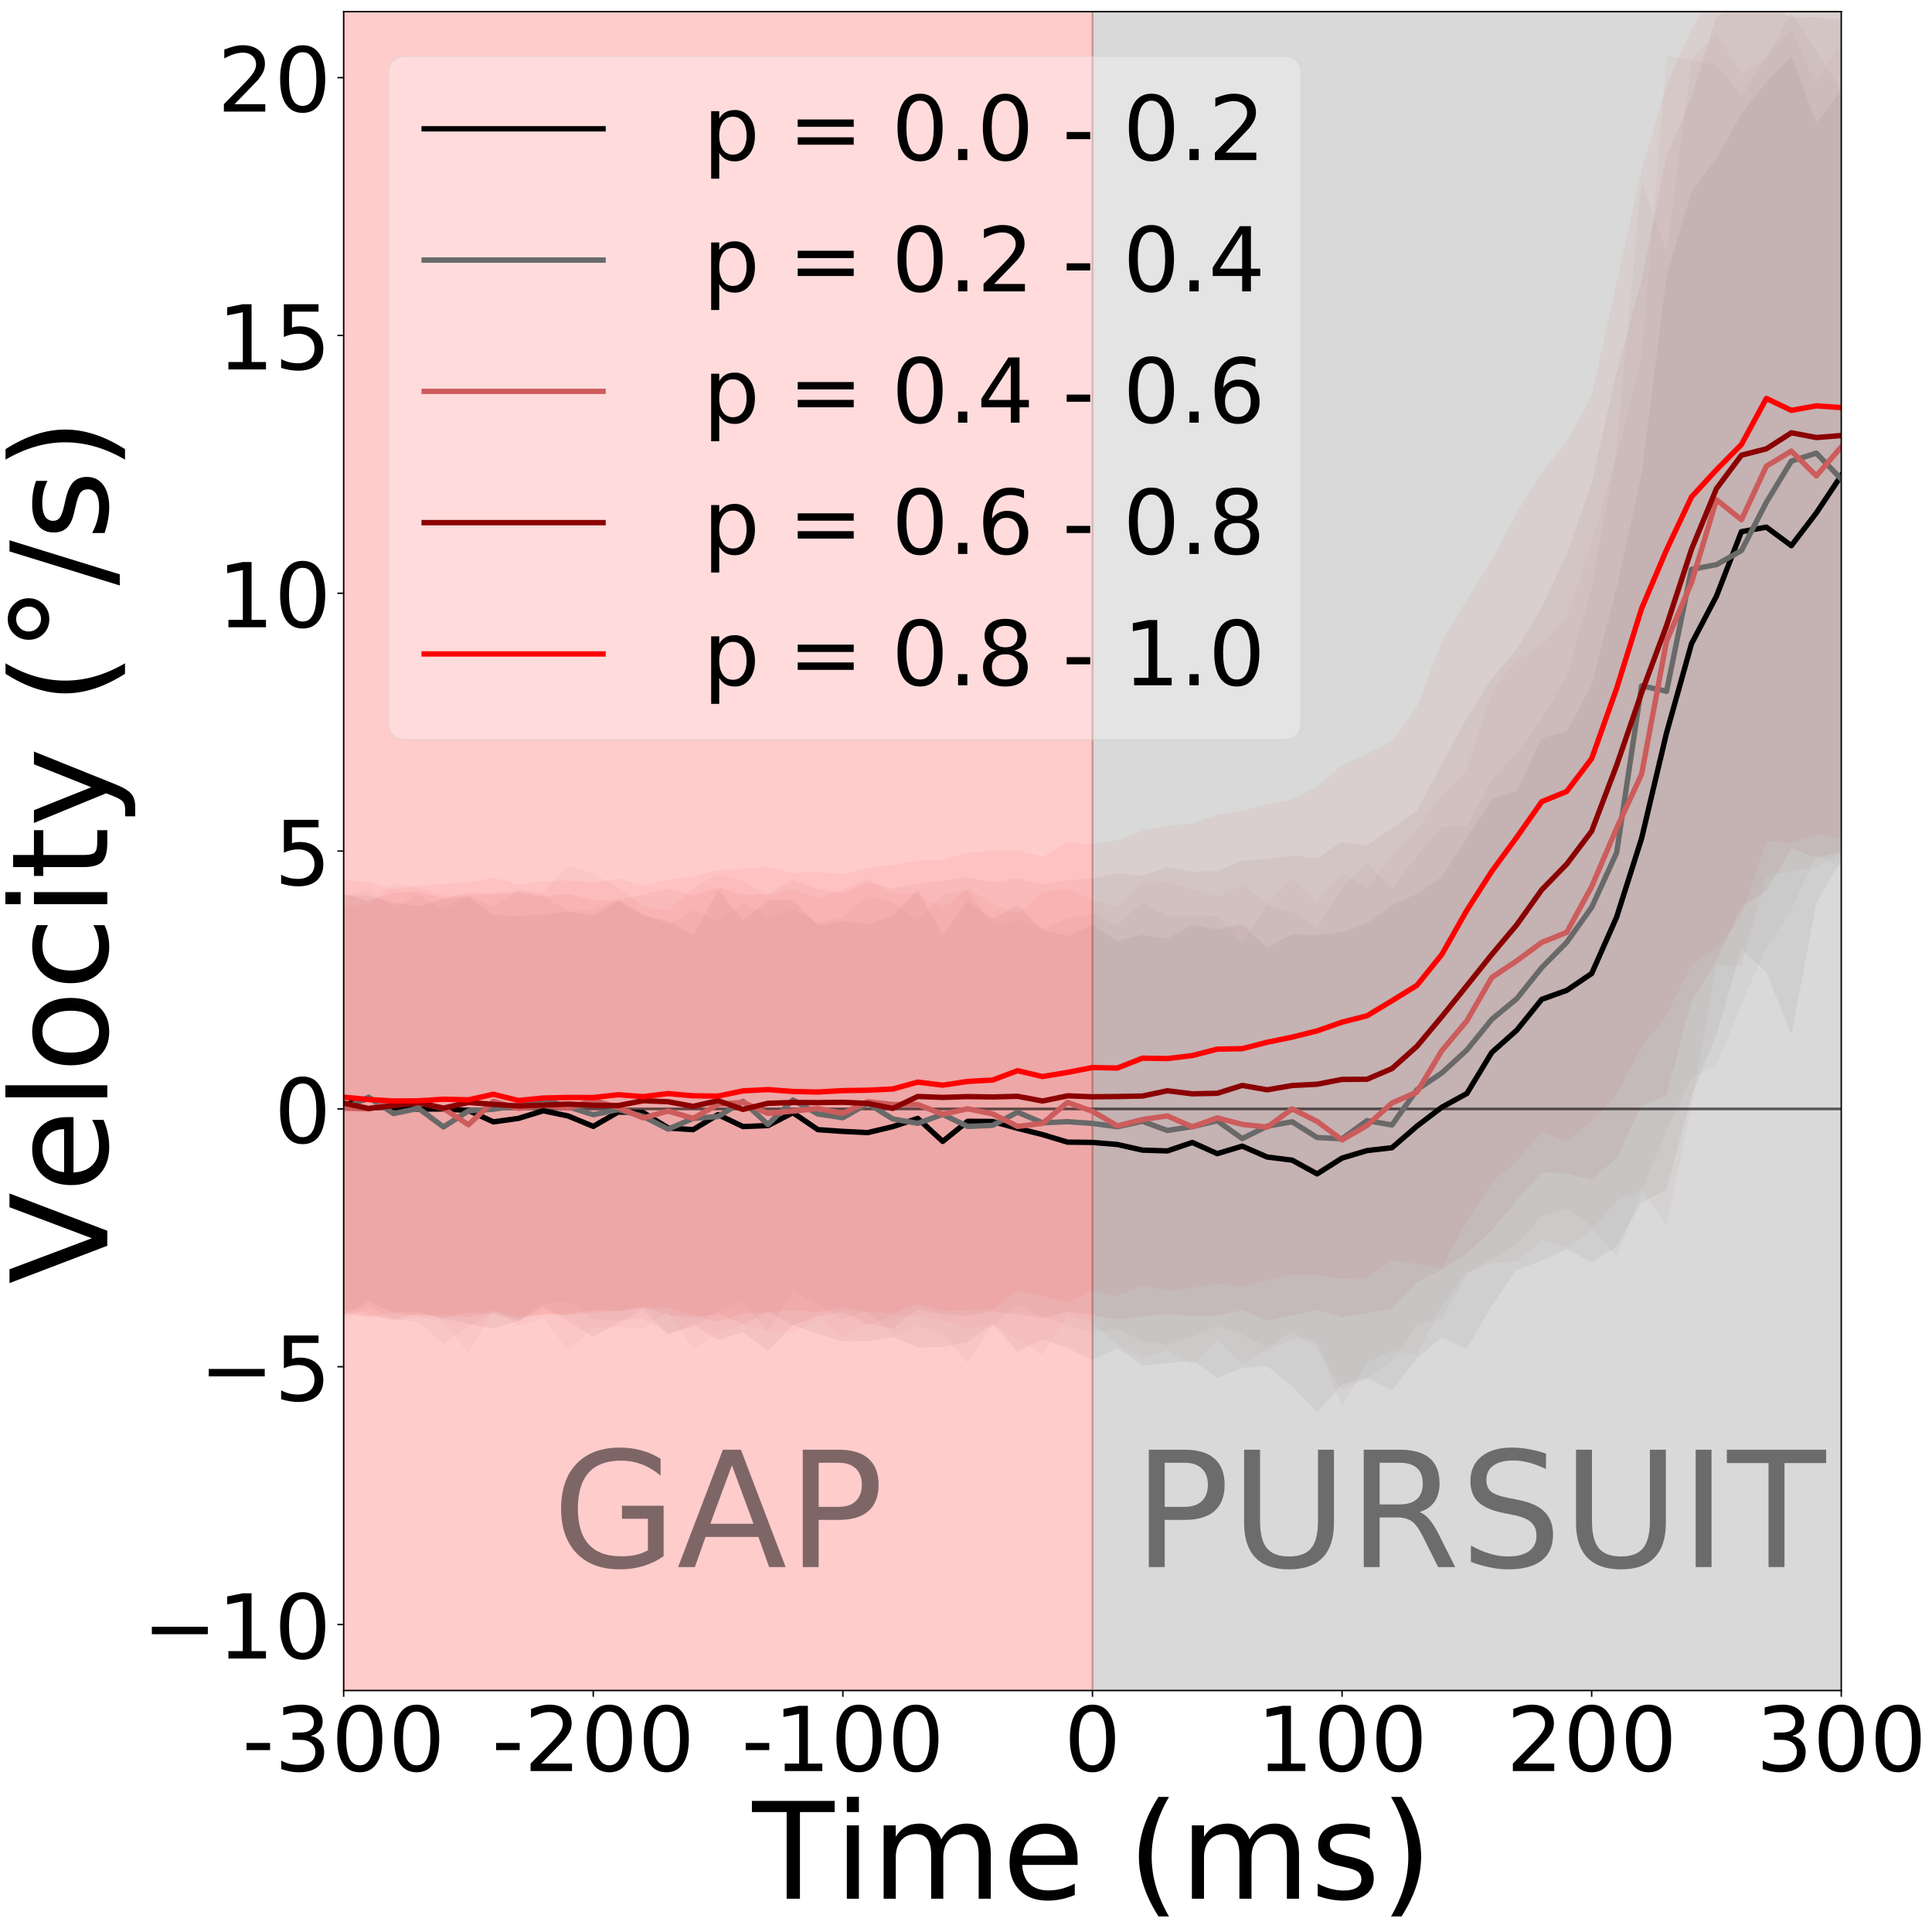 <?xml version="1.0" encoding="utf-8" standalone="no"?>
<!DOCTYPE svg PUBLIC "-//W3C//DTD SVG 1.1//EN"
  "http://www.w3.org/Graphics/SVG/1.1/DTD/svg11.dtd">
<!-- Created with matplotlib (https://matplotlib.org/) -->
<svg height="1080pt" version="1.1" viewBox="0 0 1080 1080" width="1080pt" xmlns="http://www.w3.org/2000/svg" xmlns:xlink="http://www.w3.org/1999/xlink">
 <defs>
  <style type="text/css">
*{stroke-linecap:butt;stroke-linejoin:round;}
  </style>
 </defs>
 <g id="figure_1">
  <g id="patch_1">
   <path d="M 0 1080 
L 1080 1080 
L 1080 0 
L 0 0 
z
" style="fill:#ffffff;"/>
  </g>
  <g id="axes_1">
   <g id="patch_2">
    <path d="M 192.11 945.023 
L 1029.281 945.023 
L 1029.281 6.5 
L 192.11 6.5 
z
" style="fill:#ffffff;"/>
   </g>
   <g id="PolyCollection_1">
    <path clip-path="url(#peeb49f7f04)" d="M 192.11 735.017 
L 192.11 500.347 
L 206.062 500.725 
L 220.015 504.641 
L 233.968 506.622 
L 247.921 502.598 
L 261.874 501.547 
L 275.827 511.54 
L 289.78 511.928 
L 303.732 511.408 
L 317.685 509.355 
L 331.638 512.2 
L 345.591 503.604 
L 359.544 511.909 
L 373.497 514.894 
L 387.45 522.865 
L 401.402 497.138 
L 415.355 514.773 
L 429.308 503.316 
L 443.261 503.308 
L 457.214 517.371 
L 471.167 514.977 
L 485.12 516.479 
L 499.072 512.09 
L 513.025 497.233 
L 526.978 523.052 
L 540.931 503.583 
L 554.884 513.649 
L 568.837 505.863 
L 582.79 519.879 
L 596.742 523.299 
L 610.695 516.972 
L 624.648 526.05 
L 638.601 522.52 
L 652.554 524.676 
L 666.507 516.789 
L 680.46 519.748 
L 694.412 516.651 
L 708.365 529.897 
L 722.318 522.199 
L 736.271 522.881 
L 750.224 521.055 
L 764.177 516.287 
L 778.13 505.709 
L 792.082 499.686 
L 806.035 490.108 
L 819.988 468.612 
L 833.941 446.765 
L 847.894 441.953 
L 861.847 412.587 
L 875.8 409.063 
L 889.752 382.763 
L 903.705 328.708 
L 917.658 265.233 
L 931.611 154.393 
L 945.564 107.082 
L 959.517 88.405 
L 973.47 63.817 
L 987.422 46.004 
L 1001.375 31.632 
L 1015.328 68.626 
L 1029.281 50.966 
L 1029.281 480.628 
L 1029.281 480.628 
L 1015.328 504.886 
L 1001.375 578.428 
L 987.422 543.364 
L 973.47 530.587 
L 959.517 578.081 
L 945.564 612.633 
L 931.611 665.022 
L 917.658 672.116 
L 903.705 696.647 
L 889.752 705.62 
L 875.8 698.196 
L 861.847 704.697 
L 847.894 709.821 
L 833.941 729.783 
L 819.988 753.926 
L 806.035 747.726 
L 792.082 759.343 
L 778.13 777.454 
L 764.177 770.1 
L 750.224 773.688 
L 736.271 789.535 
L 722.318 774.877 
L 708.365 763.677 
L 694.412 764.752 
L 680.46 770.036 
L 666.507 760.499 
L 652.554 762.072 
L 638.601 763.325 
L 624.648 753.503 
L 610.695 760.266 
L 596.742 753.616 
L 582.79 748.615 
L 568.837 755.625 
L 554.884 740.194 
L 540.931 750.064 
L 526.978 753.05 
L 513.025 753.148 
L 499.072 747.527 
L 485.12 749.763 
L 471.167 749.936 
L 457.214 745.597 
L 443.261 740.708 
L 429.308 755.089 
L 415.355 744.755 
L 401.402 749.047 
L 387.45 740.117 
L 373.497 746.241 
L 359.544 731.935 
L 345.591 739.628 
L 331.638 747.105 
L 317.685 738.375 
L 303.732 730.455 
L 289.78 738.472 
L 275.827 742.743 
L 261.874 739.929 
L 247.921 737.224 
L 233.968 733.384 
L 220.015 733.647 
L 206.062 727.458 
L 192.11 735.017 
z
" style="fill-opacity:0.05;"/>
   </g>
   <g id="PolyCollection_2">
    <path clip-path="url(#peeb49f7f04)" d="M 192.11 737.531 
L 192.11 501.701 
L 206.062 496.778 
L 220.015 507.22 
L 233.968 500.242 
L 247.921 508.323 
L 261.874 500.787 
L 275.827 506.703 
L 289.78 497.024 
L 303.732 500.652 
L 317.685 509.682 
L 331.638 508.884 
L 345.591 502.355 
L 359.544 510.873 
L 373.497 517.088 
L 387.45 508.624 
L 401.402 515.242 
L 415.355 504.132 
L 429.308 512.566 
L 443.261 508.094 
L 457.214 515.718 
L 471.167 512.483 
L 485.12 500.886 
L 499.072 504.238 
L 513.025 514.665 
L 526.978 500.061 
L 540.931 497.504 
L 554.884 517.337 
L 568.837 514.185 
L 582.79 519.153 
L 596.742 513.16 
L 610.695 510.919 
L 624.648 517.026 
L 638.601 504.257 
L 652.554 512.15 
L 666.507 512.601 
L 680.46 511.862 
L 694.412 527.179 
L 708.365 505.975 
L 722.318 509.971 
L 736.271 518.58 
L 750.224 496.248 
L 764.177 482.156 
L 778.13 497.171 
L 792.082 478.172 
L 806.035 462.183 
L 819.988 461.786 
L 833.941 435.954 
L 847.894 420.862 
L 861.847 401.815 
L 875.8 378.059 
L 889.752 328.991 
L 903.705 250.753 
L 917.658 100.884 
L 931.611 141.249 
L 945.564 33.959 
L 959.517 36.159 
L 973.47 53.698 
L 987.422 32.342 
L 1001.375 7.315 
L 1015.328 28.836 
L 1029.281 50.349 
L 1029.281 485.248 
L 1029.281 485.248 
L 1015.328 477.762 
L 1001.375 508.255 
L 987.422 529.177 
L 973.47 561.824 
L 959.517 595.102 
L 945.564 602.589 
L 931.611 631.606 
L 917.658 665.876 
L 903.705 702.654 
L 889.752 685.394 
L 875.8 675.47 
L 861.847 679.918 
L 847.894 695.664 
L 833.941 703.631 
L 819.988 712.104 
L 806.035 737.309 
L 792.082 740.131 
L 778.13 760.552 
L 764.177 770.721 
L 750.224 776.909 
L 736.271 753.168 
L 722.318 744.178 
L 708.365 753.16 
L 694.412 745.785 
L 680.46 741.198 
L 666.507 746.998 
L 652.554 751.74 
L 638.601 749.35 
L 624.648 742.68 
L 610.695 745.065 
L 596.742 740.888 
L 582.79 736.168 
L 568.837 729.234 
L 554.884 740.836 
L 540.931 761.835 
L 526.978 745.827 
L 513.025 741.266 
L 499.072 746.735 
L 485.12 732.745 
L 471.167 737.144 
L 457.214 729.725 
L 443.261 721.705 
L 429.308 744.628 
L 415.355 727.164 
L 401.402 733.047 
L 387.45 741.775 
L 373.497 745.333 
L 359.544 737.228 
L 345.591 738.157 
L 331.638 737.396 
L 317.685 727.752 
L 303.732 728.594 
L 289.78 738.807 
L 275.827 733.442 
L 261.874 741.146 
L 247.921 751.625 
L 233.968 738.876 
L 220.015 737.761 
L 206.062 729.968 
L 192.11 737.531 
z
" style="fill:#696969;fill-opacity:0.05;"/>
   </g>
   <g id="PolyCollection_3">
    <path clip-path="url(#peeb49f7f04)" d="M 192.11 731.673 
L 192.11 507.273 
L 206.062 505.584 
L 220.015 493.836 
L 233.968 496.134 
L 247.921 500.447 
L 261.874 500.715 
L 275.827 498.964 
L 289.78 498.226 
L 303.732 498.801 
L 317.685 483.84 
L 331.638 488.168 
L 345.591 496.396 
L 359.544 506.666 
L 373.497 509.022 
L 387.45 496.125 
L 401.402 489.41 
L 415.355 492.105 
L 429.308 500.571 
L 443.261 497.118 
L 457.214 502.127 
L 471.167 497.187 
L 485.12 490.842 
L 499.072 499.737 
L 513.025 499.33 
L 526.978 507.965 
L 540.931 496.453 
L 554.884 505.187 
L 568.837 510.687 
L 582.79 498.576 
L 596.742 496.932 
L 610.695 503.046 
L 624.648 507.418 
L 638.601 492.257 
L 652.554 492.779 
L 666.507 497.003 
L 680.46 501.127 
L 694.412 494.558 
L 708.365 505.362 
L 722.318 491.214 
L 736.271 504.47 
L 750.224 487.824 
L 764.177 497.007 
L 778.13 477.946 
L 792.082 463.663 
L 806.035 444.309 
L 819.988 430.07 
L 833.941 386.669 
L 847.894 368.89 
L 861.847 360.22 
L 875.8 345.461 
L 889.752 303.523 
L 903.705 255.151 
L 917.658 200.13 
L 931.611 31.344 
L 945.564 33.132 
L 959.517 19.157 
L 973.47 41.041 
L 987.422 31.61 
L 1001.375 17.32 
L 1015.328 47.265 
L 1029.281 22.895 
L 1029.281 476.72 
L 1029.281 476.72 
L 1015.328 484.735 
L 1001.375 486.991 
L 987.422 489.583 
L 973.47 540.018 
L 959.517 539.568 
L 945.564 618.238 
L 931.611 685.548 
L 917.658 665.502 
L 903.705 670.818 
L 889.752 687.716 
L 875.8 696.875 
L 861.847 693.423 
L 847.894 705.274 
L 833.941 706.16 
L 819.988 711.211 
L 806.035 730.171 
L 792.082 757.337 
L 778.13 755.208 
L 764.177 761.264 
L 750.224 786.592 
L 736.271 749.26 
L 722.318 748.543 
L 708.365 754.793 
L 694.412 762.513 
L 680.46 748.692 
L 666.507 762.802 
L 652.554 754.826 
L 638.601 759.418 
L 624.648 751.335 
L 610.695 739.412 
L 596.742 735.552 
L 582.79 757.356 
L 568.837 748.663 
L 554.884 740.164 
L 540.931 743.18 
L 526.978 737.773 
L 513.025 735.528 
L 499.072 735.164 
L 485.12 740.84 
L 471.167 747.525 
L 457.214 737.178 
L 443.261 745.092 
L 429.308 744.269 
L 415.355 740.248 
L 401.402 745.155 
L 387.45 754.24 
L 373.497 733.153 
L 359.544 743.205 
L 345.591 741.675 
L 331.638 742.068 
L 317.685 755.156 
L 303.732 736.97 
L 289.78 741.041 
L 275.827 732.373 
L 261.874 756.776 
L 247.921 738.847 
L 233.968 736.344 
L 220.015 738.594 
L 206.062 734.079 
L 192.11 731.673 
z
" style="fill:#cd5c5c;fill-opacity:0.05;"/>
   </g>
   <g id="PolyCollection_4">
    <path clip-path="url(#peeb49f7f04)" d="M 192.11 733.557 
L 192.11 499.706 
L 206.062 503.599 
L 220.015 498.823 
L 233.968 498.5 
L 247.921 502.269 
L 261.874 498.813 
L 275.827 499.923 
L 289.78 499.061 
L 303.732 501.404 
L 317.685 499.501 
L 331.638 503.408 
L 345.591 503.116 
L 359.544 500.096 
L 373.497 496.68 
L 387.45 500.648 
L 401.402 496.068 
L 415.355 500.168 
L 429.308 500.138 
L 443.261 491.737 
L 457.214 497.033 
L 471.167 499.138 
L 485.12 493.39 
L 499.072 496.598 
L 513.025 494.075 
L 526.978 492.244 
L 540.931 490.333 
L 554.884 493.273 
L 568.837 491.023 
L 582.79 494.243 
L 596.742 491.979 
L 610.695 490.939 
L 624.648 488.165 
L 638.601 489.483 
L 652.554 484.856 
L 666.507 487.282 
L 680.46 486.857 
L 694.412 481.111 
L 708.365 480.177 
L 722.318 478.252 
L 736.271 479.806 
L 750.224 470.328 
L 764.177 472.583 
L 778.13 462.999 
L 792.082 452.976 
L 806.035 426.781 
L 819.988 401.323 
L 833.941 379.219 
L 847.894 362.794 
L 861.847 339.327 
L 875.8 310 
L 889.752 269.731 
L 903.705 208.036 
L 917.658 156.593 
L 931.611 87.138 
L 945.564 54.583 
L 959.517 9.102 
L 973.47 1.928 
L 987.422 3.716 
L 1001.375 9.739 
L 1015.328 9.575 
L 1029.281 11.011 
L 1029.281 475.928 
L 1029.281 475.928 
L 1015.328 479.593 
L 1001.375 474.141 
L 987.422 498.061 
L 973.47 507.001 
L 959.517 537.201 
L 945.564 559.565 
L 931.611 612.298 
L 917.658 617.933 
L 903.705 647.618 
L 889.752 659.474 
L 875.8 656.129 
L 861.847 655.465 
L 847.894 671.102 
L 833.941 687.858 
L 819.988 700.663 
L 806.035 709.701 
L 792.082 716.812 
L 778.13 731.656 
L 764.177 734.043 
L 750.224 736.458 
L 736.271 732.376 
L 722.318 735.363 
L 708.365 738.257 
L 694.412 732.419 
L 680.46 735.444 
L 666.507 735.619 
L 652.554 734.644 
L 638.601 735.888 
L 624.648 737.742 
L 610.695 735.285 
L 596.742 733.181 
L 582.79 736.697 
L 568.837 734.666 
L 554.884 733.146 
L 540.931 735.673 
L 526.978 734.662 
L 513.025 731.782 
L 499.072 742.626 
L 485.12 740.247 
L 471.167 733.235 
L 457.214 735.711 
L 443.261 740.851 
L 429.308 733.377 
L 415.355 740.172 
L 401.402 734.501 
L 387.45 736.293 
L 373.497 735.067 
L 359.544 730.517 
L 345.591 732.916 
L 331.638 732.332 
L 317.685 734.86 
L 303.732 734.099 
L 289.78 737.439 
L 275.827 734.798 
L 261.874 733.693 
L 247.921 736.611 
L 233.968 734.375 
L 220.015 737.273 
L 206.062 735.707 
L 192.11 733.557 
z
" style="fill:#8b0000;fill-opacity:0.05;"/>
   </g>
   <g id="PolyCollection_5">
    <path clip-path="url(#peeb49f7f04)" d="M 192.11 734.638 
L 192.11 491.988 
L 206.062 493.032 
L 220.015 497.087 
L 233.968 495.026 
L 247.921 494.001 
L 261.874 493.196 
L 275.827 490.609 
L 289.78 494.177 
L 303.732 492.532 
L 317.685 492.143 
L 331.638 493.466 
L 345.591 491.187 
L 359.544 494.91 
L 373.497 491.716 
L 387.45 489.983 
L 401.402 486.165 
L 415.355 485.626 
L 429.308 484.505 
L 443.261 487.948 
L 457.214 487.303 
L 471.167 488.702 
L 485.12 485.199 
L 499.072 483.353 
L 513.025 480.916 
L 526.978 480.525 
L 540.931 476.536 
L 554.884 475.546 
L 568.837 475.26 
L 582.79 478.973 
L 596.742 470.664 
L 610.695 471.868 
L 624.648 469.719 
L 638.601 464.315 
L 652.554 461.782 
L 666.507 460.184 
L 680.46 455.506 
L 694.412 453.062 
L 708.365 449.633 
L 722.318 446.963 
L 736.271 439.709 
L 750.224 427.777 
L 764.177 421.333 
L 778.13 414.25 
L 792.082 395.142 
L 806.035 358.348 
L 819.988 335.191 
L 833.941 313.054 
L 847.894 286.818 
L 861.847 263.742 
L 875.8 246.895 
L 889.752 221.174 
L 903.705 157.748 
L 917.658 94.89 
L 931.611 47.505 
L 945.564 16.185 
L 959.517 -5.444 
L 973.47 -14.862 
L 987.422 -24.688 
L 1001.375 -12.524 
L 1015.328 -12.42 
L 1029.281 -13.392 
L 1029.281 469.091 
L 1029.281 469.091 
L 1015.328 466.137 
L 1001.375 471.308 
L 987.422 470.15 
L 973.47 511.832 
L 959.517 530.671 
L 945.564 539.396 
L 931.611 567.231 
L 917.658 585.476 
L 903.705 611.943 
L 889.752 626.925 
L 875.8 637.953 
L 861.847 632.543 
L 847.894 649.188 
L 833.941 661.002 
L 819.988 682.508 
L 806.035 708.604 
L 792.082 706.477 
L 778.13 704.591 
L 764.177 714.339 
L 750.224 715.001 
L 736.271 712.845 
L 722.318 712.545 
L 708.365 715.614 
L 694.412 719.359 
L 680.46 717.42 
L 666.507 719.941 
L 652.554 721.72 
L 638.601 718.731 
L 624.648 724.363 
L 610.695 721.679 
L 596.742 728.27 
L 582.79 724.627 
L 568.837 721.781 
L 554.884 731.95 
L 540.931 732.521 
L 526.978 732.726 
L 513.025 728.885 
L 499.072 734.153 
L 485.12 733.671 
L 471.167 730.634 
L 457.214 733.588 
L 443.261 732.339 
L 429.308 733.671 
L 415.355 733.992 
L 401.402 739.248 
L 387.45 735.158 
L 373.497 730.934 
L 359.544 731.124 
L 345.591 732.735 
L 331.638 733.58 
L 317.685 734.853 
L 303.732 735.063 
L 289.78 736.182 
L 275.827 732.783 
L 261.874 736.405 
L 247.921 734.934 
L 233.968 735.683 
L 220.015 733.825 
L 206.062 736.221 
L 192.11 734.638 
z
" style="fill:#ff0000;fill-opacity:0.05;"/>
   </g>
   <g id="patch_3">
    <path clip-path="url(#peeb49f7f04)" d="M 192.11 945.023 
L 192.11 6.5 
L 610.695 6.5 
L 610.695 945.023 
z
" style="fill:#ff0000;opacity:0.2;stroke:#ff0000;stroke-linejoin:miter;"/>
   </g>
   <g id="patch_4">
    <path clip-path="url(#peeb49f7f04)" d="M 610.695 945.023 
L 610.695 6.5 
L 1043.234 6.5 
L 1043.234 945.023 
z
" style="opacity:0.15;stroke:#000000;stroke-linejoin:miter;"/>
   </g>
   <g id="matplotlib.axis_1">
    <g id="xtick_1">
     <g id="line2d_1">
      <defs>
       <path d="M 0 0 
L 0 3.5 
" id="m39b381ae18" style="stroke:#000000;stroke-width:0.8;"/>
      </defs>
      <g>
       <use style="stroke:#000000;stroke-width:0.8;" x="192.11" xlink:href="#m39b381ae18" y="945.023"/>
      </g>
     </g>
     <g id="text_1">
      <!-- -300 -->
      <defs>
       <path d="M 4.891 31.391 
L 31.203 31.391 
L 31.203 23.391 
L 4.891 23.391 
z
" id="DejaVuSans-45"/>
       <path d="M 40.578 39.312 
Q 47.656 37.797 51.625 33 
Q 55.609 28.219 55.609 21.188 
Q 55.609 10.406 48.188 4.484 
Q 40.766 -1.422 27.094 -1.422 
Q 22.516 -1.422 17.656 -0.516 
Q 12.797 0.391 7.625 2.203 
L 7.625 11.719 
Q 11.719 9.328 16.594 8.109 
Q 21.484 6.891 26.812 6.891 
Q 36.078 6.891 40.938 10.547 
Q 45.797 14.203 45.797 21.188 
Q 45.797 27.641 41.281 31.266 
Q 36.766 34.906 28.719 34.906 
L 20.219 34.906 
L 20.219 43.016 
L 29.109 43.016 
Q 36.375 43.016 40.234 45.922 
Q 44.094 48.828 44.094 54.297 
Q 44.094 59.906 40.109 62.906 
Q 36.141 65.922 28.719 65.922 
Q 24.656 65.922 20.016 65.031 
Q 15.375 64.156 9.812 62.312 
L 9.812 71.094 
Q 15.438 72.656 20.344 73.438 
Q 25.25 74.219 29.594 74.219 
Q 40.828 74.219 47.359 69.109 
Q 53.906 64.016 53.906 55.328 
Q 53.906 49.266 50.438 45.094 
Q 46.969 40.922 40.578 39.312 
z
" id="DejaVuSans-51"/>
       <path d="M 31.781 66.406 
Q 24.172 66.406 20.328 58.906 
Q 16.5 51.422 16.5 36.375 
Q 16.5 21.391 20.328 13.891 
Q 24.172 6.391 31.781 6.391 
Q 39.453 6.391 43.281 13.891 
Q 47.125 21.391 47.125 36.375 
Q 47.125 51.422 43.281 58.906 
Q 39.453 66.406 31.781 66.406 
z
M 31.781 74.219 
Q 44.047 74.219 50.516 64.516 
Q 56.984 54.828 56.984 36.375 
Q 56.984 17.969 50.516 8.266 
Q 44.047 -1.422 31.781 -1.422 
Q 19.531 -1.422 13.062 8.266 
Q 6.594 17.969 6.594 36.375 
Q 6.594 54.828 13.062 64.516 
Q 19.531 74.219 31.781 74.219 
z
" id="DejaVuSans-48"/>
      </defs>
      <g transform="translate(135.371 990.015)scale(0.5 -0.5)">
       <use xlink:href="#DejaVuSans-45"/>
       <use x="36.084" xlink:href="#DejaVuSans-51"/>
       <use x="99.707" xlink:href="#DejaVuSans-48"/>
       <use x="163.33" xlink:href="#DejaVuSans-48"/>
      </g>
     </g>
    </g>
    <g id="xtick_2">
     <g id="line2d_2">
      <g>
       <use style="stroke:#000000;stroke-width:0.8;" x="331.638" xlink:href="#m39b381ae18" y="945.023"/>
      </g>
     </g>
     <g id="text_2">
      <!-- -200 -->
      <defs>
       <path d="M 19.188 8.297 
L 53.609 8.297 
L 53.609 0 
L 7.328 0 
L 7.328 8.297 
Q 12.938 14.109 22.625 23.891 
Q 32.328 33.688 34.812 36.531 
Q 39.547 41.844 41.422 45.531 
Q 43.312 49.219 43.312 52.781 
Q 43.312 58.594 39.234 62.25 
Q 35.156 65.922 28.609 65.922 
Q 23.969 65.922 18.812 64.312 
Q 13.672 62.703 7.812 59.422 
L 7.812 69.391 
Q 13.766 71.781 18.938 73 
Q 24.125 74.219 28.422 74.219 
Q 39.75 74.219 46.484 68.547 
Q 53.219 62.891 53.219 53.422 
Q 53.219 48.922 51.531 44.891 
Q 49.859 40.875 45.406 35.406 
Q 44.188 33.984 37.641 27.219 
Q 31.109 20.453 19.188 8.297 
z
" id="DejaVuSans-50"/>
      </defs>
      <g transform="translate(274.9 990.015)scale(0.5 -0.5)">
       <use xlink:href="#DejaVuSans-45"/>
       <use x="36.084" xlink:href="#DejaVuSans-50"/>
       <use x="99.707" xlink:href="#DejaVuSans-48"/>
       <use x="163.33" xlink:href="#DejaVuSans-48"/>
      </g>
     </g>
    </g>
    <g id="xtick_3">
     <g id="line2d_3">
      <g>
       <use style="stroke:#000000;stroke-width:0.8;" x="471.167" xlink:href="#m39b381ae18" y="945.023"/>
      </g>
     </g>
     <g id="text_3">
      <!-- -100 -->
      <defs>
       <path d="M 12.406 8.297 
L 28.516 8.297 
L 28.516 63.922 
L 10.984 60.406 
L 10.984 69.391 
L 28.422 72.906 
L 38.281 72.906 
L 38.281 8.297 
L 54.391 8.297 
L 54.391 0 
L 12.406 0 
z
" id="DejaVuSans-49"/>
      </defs>
      <g transform="translate(414.428 990.015)scale(0.5 -0.5)">
       <use xlink:href="#DejaVuSans-45"/>
       <use x="36.084" xlink:href="#DejaVuSans-49"/>
       <use x="99.707" xlink:href="#DejaVuSans-48"/>
       <use x="163.33" xlink:href="#DejaVuSans-48"/>
      </g>
     </g>
    </g>
    <g id="xtick_4">
     <g id="line2d_4">
      <g>
       <use style="stroke:#000000;stroke-width:0.8;" x="610.695" xlink:href="#m39b381ae18" y="945.023"/>
      </g>
     </g>
     <g id="text_4">
      <!-- 0 -->
      <g transform="translate(594.789 990.015)scale(0.5 -0.5)">
       <use xlink:href="#DejaVuSans-48"/>
      </g>
     </g>
    </g>
    <g id="xtick_5">
     <g id="line2d_5">
      <g>
       <use style="stroke:#000000;stroke-width:0.8;" x="750.224" xlink:href="#m39b381ae18" y="945.023"/>
      </g>
     </g>
     <g id="text_5">
      <!-- 100 -->
      <g transform="translate(702.505 990.015)scale(0.5 -0.5)">
       <use xlink:href="#DejaVuSans-49"/>
       <use x="63.623" xlink:href="#DejaVuSans-48"/>
       <use x="127.246" xlink:href="#DejaVuSans-48"/>
      </g>
     </g>
    </g>
    <g id="xtick_6">
     <g id="line2d_6">
      <g>
       <use style="stroke:#000000;stroke-width:0.8;" x="889.752" xlink:href="#m39b381ae18" y="945.023"/>
      </g>
     </g>
     <g id="text_6">
      <!-- 200 -->
      <g transform="translate(842.034 990.015)scale(0.5 -0.5)">
       <use xlink:href="#DejaVuSans-50"/>
       <use x="63.623" xlink:href="#DejaVuSans-48"/>
       <use x="127.246" xlink:href="#DejaVuSans-48"/>
      </g>
     </g>
    </g>
    <g id="xtick_7">
     <g id="line2d_7">
      <g>
       <use style="stroke:#000000;stroke-width:0.8;" x="1029.281" xlink:href="#m39b381ae18" y="945.023"/>
      </g>
     </g>
     <g id="text_7">
      <!-- 300 -->
      <g transform="translate(981.562 990.015)scale(0.5 -0.5)">
       <use xlink:href="#DejaVuSans-51"/>
       <use x="63.623" xlink:href="#DejaVuSans-48"/>
       <use x="127.246" xlink:href="#DejaVuSans-48"/>
      </g>
     </g>
    </g>
    <g id="text_8">
     <!-- Time (ms) -->
     <defs>
      <path d="M -0.297 72.906 
L 61.375 72.906 
L 61.375 64.594 
L 35.5 64.594 
L 35.5 0 
L 25.594 0 
L 25.594 64.594 
L -0.297 64.594 
z
" id="DejaVuSans-84"/>
      <path d="M 9.422 54.688 
L 18.406 54.688 
L 18.406 0 
L 9.422 0 
z
M 9.422 75.984 
L 18.406 75.984 
L 18.406 64.594 
L 9.422 64.594 
z
" id="DejaVuSans-105"/>
      <path d="M 52 44.188 
Q 55.375 50.25 60.062 53.125 
Q 64.75 56 71.094 56 
Q 79.641 56 84.281 50.016 
Q 88.922 44.047 88.922 33.016 
L 88.922 0 
L 79.891 0 
L 79.891 32.719 
Q 79.891 40.578 77.094 44.375 
Q 74.312 48.188 68.609 48.188 
Q 61.625 48.188 57.562 43.547 
Q 53.516 38.922 53.516 30.906 
L 53.516 0 
L 44.484 0 
L 44.484 32.719 
Q 44.484 40.625 41.703 44.406 
Q 38.922 48.188 33.109 48.188 
Q 26.219 48.188 22.156 43.531 
Q 18.109 38.875 18.109 30.906 
L 18.109 0 
L 9.078 0 
L 9.078 54.688 
L 18.109 54.688 
L 18.109 46.188 
Q 21.188 51.219 25.484 53.609 
Q 29.781 56 35.688 56 
Q 41.656 56 45.828 52.969 
Q 50 49.953 52 44.188 
z
" id="DejaVuSans-109"/>
      <path d="M 56.203 29.594 
L 56.203 25.203 
L 14.891 25.203 
Q 15.484 15.922 20.484 11.062 
Q 25.484 6.203 34.422 6.203 
Q 39.594 6.203 44.453 7.469 
Q 49.312 8.734 54.109 11.281 
L 54.109 2.781 
Q 49.266 0.734 44.188 -0.344 
Q 39.109 -1.422 33.891 -1.422 
Q 20.797 -1.422 13.156 6.188 
Q 5.516 13.812 5.516 26.812 
Q 5.516 40.234 12.766 48.109 
Q 20.016 56 32.328 56 
Q 43.359 56 49.781 48.891 
Q 56.203 41.797 56.203 29.594 
z
M 47.219 32.234 
Q 47.125 39.594 43.094 43.984 
Q 39.062 48.391 32.422 48.391 
Q 24.906 48.391 20.391 44.141 
Q 15.875 39.891 15.188 32.172 
z
" id="DejaVuSans-101"/>
      <path id="DejaVuSans-32"/>
      <path d="M 31 75.875 
Q 24.469 64.656 21.281 53.656 
Q 18.109 42.672 18.109 31.391 
Q 18.109 20.125 21.312 9.062 
Q 24.516 -2 31 -13.188 
L 23.188 -13.188 
Q 15.875 -1.703 12.234 9.375 
Q 8.594 20.453 8.594 31.391 
Q 8.594 42.281 12.203 53.312 
Q 15.828 64.359 23.188 75.875 
z
" id="DejaVuSans-40"/>
      <path d="M 44.281 53.078 
L 44.281 44.578 
Q 40.484 46.531 36.375 47.5 
Q 32.281 48.484 27.875 48.484 
Q 21.188 48.484 17.844 46.438 
Q 14.5 44.391 14.5 40.281 
Q 14.5 37.156 16.891 35.375 
Q 19.281 33.594 26.516 31.984 
L 29.594 31.297 
Q 39.156 29.25 43.188 25.516 
Q 47.219 21.781 47.219 15.094 
Q 47.219 7.469 41.188 3.016 
Q 35.156 -1.422 24.609 -1.422 
Q 20.219 -1.422 15.453 -0.562 
Q 10.688 0.297 5.422 2 
L 5.422 11.281 
Q 10.406 8.688 15.234 7.391 
Q 20.062 6.109 24.812 6.109 
Q 31.156 6.109 34.562 8.281 
Q 37.984 10.453 37.984 14.406 
Q 37.984 18.062 35.516 20.016 
Q 33.062 21.969 24.703 23.781 
L 21.578 24.516 
Q 13.234 26.266 9.516 29.906 
Q 5.812 33.547 5.812 39.891 
Q 5.812 47.609 11.281 51.797 
Q 16.75 56 26.812 56 
Q 31.781 56 36.172 55.266 
Q 40.578 54.547 44.281 53.078 
z
" id="DejaVuSans-115"/>
      <path d="M 8.016 75.875 
L 15.828 75.875 
Q 23.141 64.359 26.781 53.312 
Q 30.422 42.281 30.422 31.391 
Q 30.422 20.453 26.781 9.375 
Q 23.141 -1.703 15.828 -13.188 
L 8.016 -13.188 
Q 14.5 -2 17.703 9.062 
Q 20.906 20.125 20.906 31.391 
Q 20.906 42.672 17.703 53.656 
Q 14.5 64.656 8.016 75.875 
z
" id="DejaVuSans-41"/>
     </defs>
     <g transform="translate(420.547 1061.402)scale(0.75 -0.75)">
      <use xlink:href="#DejaVuSans-84"/>
      <use x="61.037" xlink:href="#DejaVuSans-105"/>
      <use x="88.82" xlink:href="#DejaVuSans-109"/>
      <use x="186.232" xlink:href="#DejaVuSans-101"/>
      <use x="247.756" xlink:href="#DejaVuSans-32"/>
      <use x="279.543" xlink:href="#DejaVuSans-40"/>
      <use x="318.557" xlink:href="#DejaVuSans-109"/>
      <use x="415.969" xlink:href="#DejaVuSans-115"/>
      <use x="468.068" xlink:href="#DejaVuSans-41"/>
     </g>
    </g>
   </g>
   <g id="matplotlib.axis_2">
    <g id="ytick_1">
     <g id="line2d_8">
      <defs>
       <path d="M 0 0 
L -3.5 0 
" id="m7d4cbfece1" style="stroke:#000000;stroke-width:0.8;"/>
      </defs>
      <g>
       <use style="stroke:#000000;stroke-width:0.8;" x="192.11" xlink:href="#m7d4cbfece1" y="908.128"/>
      </g>
     </g>
     <g id="text_9">
      <!-- −10 -->
      <defs>
       <path d="M 10.594 35.5 
L 73.188 35.5 
L 73.188 27.203 
L 10.594 27.203 
z
" id="DejaVuSans-8722"/>
      </defs>
      <g transform="translate(79.586 927.124)scale(0.5 -0.5)">
       <use xlink:href="#DejaVuSans-8722"/>
       <use x="83.789" xlink:href="#DejaVuSans-49"/>
       <use x="147.412" xlink:href="#DejaVuSans-48"/>
      </g>
     </g>
    </g>
    <g id="ytick_2">
     <g id="line2d_9">
      <g>
       <use style="stroke:#000000;stroke-width:0.8;" x="192.11" xlink:href="#m7d4cbfece1" y="764.006"/>
      </g>
     </g>
     <g id="text_10">
      <!-- −5 -->
      <defs>
       <path d="M 10.797 72.906 
L 49.516 72.906 
L 49.516 64.594 
L 19.828 64.594 
L 19.828 46.734 
Q 21.969 47.469 24.109 47.828 
Q 26.266 48.188 28.422 48.188 
Q 40.625 48.188 47.75 41.5 
Q 54.891 34.812 54.891 23.391 
Q 54.891 11.625 47.562 5.094 
Q 40.234 -1.422 26.906 -1.422 
Q 22.312 -1.422 17.547 -0.641 
Q 12.797 0.141 7.719 1.703 
L 7.719 11.625 
Q 12.109 9.234 16.797 8.062 
Q 21.484 6.891 26.703 6.891 
Q 35.156 6.891 40.078 11.328 
Q 45.016 15.766 45.016 23.391 
Q 45.016 31 40.078 35.438 
Q 35.156 39.891 26.703 39.891 
Q 22.75 39.891 18.812 39.016 
Q 14.891 38.141 10.797 36.281 
z
" id="DejaVuSans-53"/>
      </defs>
      <g transform="translate(111.399 783.002)scale(0.5 -0.5)">
       <use xlink:href="#DejaVuSans-8722"/>
       <use x="83.789" xlink:href="#DejaVuSans-53"/>
      </g>
     </g>
    </g>
    <g id="ytick_3">
     <g id="line2d_10">
      <g>
       <use style="stroke:#000000;stroke-width:0.8;" x="192.11" xlink:href="#m7d4cbfece1" y="619.884"/>
      </g>
     </g>
     <g id="text_11">
      <!-- 0 -->
      <g transform="translate(153.297 638.88)scale(0.5 -0.5)">
       <use xlink:href="#DejaVuSans-48"/>
      </g>
     </g>
    </g>
    <g id="ytick_4">
     <g id="line2d_11">
      <g>
       <use style="stroke:#000000;stroke-width:0.8;" x="192.11" xlink:href="#m7d4cbfece1" y="475.762"/>
      </g>
     </g>
     <g id="text_12">
      <!-- 5 -->
      <g transform="translate(153.297 494.758)scale(0.5 -0.5)">
       <use xlink:href="#DejaVuSans-53"/>
      </g>
     </g>
    </g>
    <g id="ytick_5">
     <g id="line2d_12">
      <g>
       <use style="stroke:#000000;stroke-width:0.8;" x="192.11" xlink:href="#m7d4cbfece1" y="331.64"/>
      </g>
     </g>
     <g id="text_13">
      <!-- 10 -->
      <g transform="translate(121.485 350.636)scale(0.5 -0.5)">
       <use xlink:href="#DejaVuSans-49"/>
       <use x="63.623" xlink:href="#DejaVuSans-48"/>
      </g>
     </g>
    </g>
    <g id="ytick_6">
     <g id="line2d_13">
      <g>
       <use style="stroke:#000000;stroke-width:0.8;" x="192.11" xlink:href="#m7d4cbfece1" y="187.518"/>
      </g>
     </g>
     <g id="text_14">
      <!-- 15 -->
      <g transform="translate(121.485 206.514)scale(0.5 -0.5)">
       <use xlink:href="#DejaVuSans-49"/>
       <use x="63.623" xlink:href="#DejaVuSans-53"/>
      </g>
     </g>
    </g>
    <g id="ytick_7">
     <g id="line2d_14">
      <g>
       <use style="stroke:#000000;stroke-width:0.8;" x="192.11" xlink:href="#m7d4cbfece1" y="43.395"/>
      </g>
     </g>
     <g id="text_15">
      <!-- 20 -->
      <g transform="translate(121.485 62.392)scale(0.5 -0.5)">
       <use xlink:href="#DejaVuSans-50"/>
       <use x="63.623" xlink:href="#DejaVuSans-48"/>
      </g>
     </g>
    </g>
    <g id="text_16">
     <!-- Velocity (°/s) -->
     <defs>
      <path d="M 28.609 0 
L 0.781 72.906 
L 11.078 72.906 
L 34.188 11.531 
L 57.328 72.906 
L 67.578 72.906 
L 39.797 0 
z
" id="DejaVuSans-86"/>
      <path d="M 9.422 75.984 
L 18.406 75.984 
L 18.406 0 
L 9.422 0 
z
" id="DejaVuSans-108"/>
      <path d="M 30.609 48.391 
Q 23.391 48.391 19.188 42.75 
Q 14.984 37.109 14.984 27.297 
Q 14.984 17.484 19.156 11.844 
Q 23.344 6.203 30.609 6.203 
Q 37.797 6.203 41.984 11.859 
Q 46.188 17.531 46.188 27.297 
Q 46.188 37.016 41.984 42.703 
Q 37.797 48.391 30.609 48.391 
z
M 30.609 56 
Q 42.328 56 49.016 48.375 
Q 55.719 40.766 55.719 27.297 
Q 55.719 13.875 49.016 6.219 
Q 42.328 -1.422 30.609 -1.422 
Q 18.844 -1.422 12.172 6.219 
Q 5.516 13.875 5.516 27.297 
Q 5.516 40.766 12.172 48.375 
Q 18.844 56 30.609 56 
z
" id="DejaVuSans-111"/>
      <path d="M 48.781 52.594 
L 48.781 44.188 
Q 44.969 46.297 41.141 47.344 
Q 37.312 48.391 33.406 48.391 
Q 24.656 48.391 19.812 42.844 
Q 14.984 37.312 14.984 27.297 
Q 14.984 17.281 19.812 11.734 
Q 24.656 6.203 33.406 6.203 
Q 37.312 6.203 41.141 7.25 
Q 44.969 8.297 48.781 10.406 
L 48.781 2.094 
Q 45.016 0.344 40.984 -0.531 
Q 36.969 -1.422 32.422 -1.422 
Q 20.062 -1.422 12.781 6.344 
Q 5.516 14.109 5.516 27.297 
Q 5.516 40.672 12.859 48.328 
Q 20.219 56 33.016 56 
Q 37.156 56 41.109 55.141 
Q 45.062 54.297 48.781 52.594 
z
" id="DejaVuSans-99"/>
      <path d="M 18.312 70.219 
L 18.312 54.688 
L 36.812 54.688 
L 36.812 47.703 
L 18.312 47.703 
L 18.312 18.016 
Q 18.312 11.328 20.141 9.422 
Q 21.969 7.516 27.594 7.516 
L 36.812 7.516 
L 36.812 0 
L 27.594 0 
Q 17.188 0 13.234 3.875 
Q 9.281 7.766 9.281 18.016 
L 9.281 47.703 
L 2.688 47.703 
L 2.688 54.688 
L 9.281 54.688 
L 9.281 70.219 
z
" id="DejaVuSans-116"/>
      <path d="M 32.172 -5.078 
Q 28.375 -14.844 24.75 -17.812 
Q 21.141 -20.797 15.094 -20.797 
L 7.906 -20.797 
L 7.906 -13.281 
L 13.188 -13.281 
Q 16.891 -13.281 18.938 -11.516 
Q 21 -9.766 23.484 -3.219 
L 25.094 0.875 
L 2.984 54.688 
L 12.5 54.688 
L 29.594 11.922 
L 46.688 54.688 
L 56.203 54.688 
z
" id="DejaVuSans-121"/>
      <path d="M 25 67.922 
Q 21.094 67.922 18.406 65.203 
Q 15.719 62.5 15.719 58.594 
Q 15.719 54.734 18.406 52.078 
Q 21.094 49.422 25 49.422 
Q 28.906 49.422 31.594 52.078 
Q 34.281 54.734 34.281 58.594 
Q 34.281 62.453 31.562 65.188 
Q 28.859 67.922 25 67.922 
z
M 25 74.219 
Q 28.125 74.219 31 73.016 
Q 33.891 71.828 35.984 69.578 
Q 38.234 67.391 39.359 64.594 
Q 40.484 61.812 40.484 58.594 
Q 40.484 52.156 35.969 47.688 
Q 31.453 43.219 24.906 43.219 
Q 18.312 43.219 13.906 47.609 
Q 9.516 52 9.516 58.594 
Q 9.516 65.141 14 69.672 
Q 18.5 74.219 25 74.219 
z
" id="DejaVuSans-176"/>
      <path d="M 25.391 72.906 
L 33.688 72.906 
L 8.297 -9.281 
L 0 -9.281 
z
" id="DejaVuSans-47"/>
     </defs>
     <g transform="translate(59.989 717.842)rotate(-90)scale(0.75 -0.75)">
      <use xlink:href="#DejaVuSans-86"/>
      <use x="68.299" xlink:href="#DejaVuSans-101"/>
      <use x="129.822" xlink:href="#DejaVuSans-108"/>
      <use x="157.605" xlink:href="#DejaVuSans-111"/>
      <use x="218.787" xlink:href="#DejaVuSans-99"/>
      <use x="273.768" xlink:href="#DejaVuSans-105"/>
      <use x="301.551" xlink:href="#DejaVuSans-116"/>
      <use x="340.76" xlink:href="#DejaVuSans-121"/>
      <use x="399.939" xlink:href="#DejaVuSans-32"/>
      <use x="431.727" xlink:href="#DejaVuSans-40"/>
      <use x="470.74" xlink:href="#DejaVuSans-176"/>
      <use x="520.74" xlink:href="#DejaVuSans-47"/>
      <use x="554.432" xlink:href="#DejaVuSans-115"/>
      <use x="606.531" xlink:href="#DejaVuSans-41"/>
     </g>
    </g>
   </g>
   <g id="line2d_15">
    <path clip-path="url(#peeb49f7f04)" d="M 192.11 619.884 
L 1081 619.884 
L 1081 619.884 
" style="fill:none;stroke:#000000;stroke-linecap:square;stroke-opacity:0.6;stroke-width:1.5;"/>
   </g>
   <g id="line2d_16">
    <path clip-path="url(#peeb49f7f04)" d="M 192.11 617.682 
L 206.062 614.092 
L 220.015 619.144 
L 233.968 620.003 
L 247.921 619.911 
L 261.874 620.738 
L 275.827 627.142 
L 289.78 625.2 
L 303.732 620.931 
L 317.685 623.865 
L 331.638 629.653 
L 345.591 621.616 
L 359.544 621.922 
L 373.497 630.568 
L 387.45 631.491 
L 401.402 623.093 
L 415.355 629.764 
L 429.308 629.203 
L 443.261 622.008 
L 457.214 631.484 
L 471.167 632.456 
L 485.12 633.121 
L 499.072 629.809 
L 513.025 625.191 
L 526.978 638.051 
L 540.931 626.824 
L 554.884 626.922 
L 568.837 630.744 
L 582.79 634.247 
L 596.742 638.457 
L 610.695 638.619 
L 624.648 639.777 
L 638.601 642.923 
L 652.554 643.374 
L 666.507 638.644 
L 680.46 644.892 
L 694.412 640.702 
L 708.365 646.787 
L 722.318 648.538 
L 736.271 656.208 
L 750.224 647.371 
L 764.177 643.193 
L 778.13 641.582 
L 792.082 629.515 
L 806.035 618.917 
L 819.988 611.269 
L 833.941 588.274 
L 847.894 575.887 
L 861.847 558.642 
L 875.8 553.629 
L 889.752 544.192 
L 903.705 512.677 
L 917.658 468.675 
L 931.611 409.707 
L 945.564 359.857 
L 959.517 333.243 
L 973.47 297.202 
L 987.422 294.684 
L 1001.375 305.03 
L 1015.328 286.756 
L 1029.281 265.797 
" style="fill:none;stroke:#000000;stroke-linecap:square;stroke-width:3;"/>
   </g>
   <g id="line2d_17">
    <path clip-path="url(#peeb49f7f04)" d="M 192.11 619.616 
L 206.062 613.373 
L 220.015 622.491 
L 233.968 619.559 
L 247.921 629.974 
L 261.874 620.967 
L 275.827 620.072 
L 289.78 617.916 
L 303.732 614.623 
L 317.685 618.717 
L 331.638 623.14 
L 345.591 620.256 
L 359.544 624.05 
L 373.497 631.211 
L 387.45 625.199 
L 401.402 624.144 
L 415.355 615.648 
L 429.308 628.597 
L 443.261 614.9 
L 457.214 622.721 
L 471.167 624.813 
L 485.12 616.816 
L 499.072 625.487 
L 513.025 627.966 
L 526.978 622.944 
L 540.931 629.669 
L 554.884 629.087 
L 568.837 621.709 
L 582.79 627.661 
L 596.742 627.024 
L 610.695 627.992 
L 624.648 629.853 
L 638.601 626.803 
L 652.554 631.945 
L 666.507 629.799 
L 680.46 626.53 
L 694.412 636.482 
L 708.365 629.568 
L 722.318 627.074 
L 736.271 635.874 
L 750.224 636.579 
L 764.177 626.439 
L 778.13 628.862 
L 792.082 609.151 
L 806.035 599.746 
L 819.988 586.945 
L 833.941 569.792 
L 847.894 558.263 
L 861.847 540.867 
L 875.8 526.765 
L 889.752 507.192 
L 903.705 476.703 
L 917.658 383.38 
L 931.611 386.427 
L 945.564 318.274 
L 959.517 315.63 
L 973.47 307.761 
L 987.422 280.759 
L 1001.375 257.785 
L 1015.328 253.299 
L 1029.281 267.799 
" style="fill:none;stroke:#696969;stroke-linecap:square;stroke-width:3;"/>
   </g>
   <g id="line2d_18">
    <path clip-path="url(#peeb49f7f04)" d="M 192.11 619.473 
L 206.062 619.831 
L 220.015 616.215 
L 233.968 616.239 
L 247.921 619.647 
L 261.874 628.746 
L 275.827 615.668 
L 289.78 619.634 
L 303.732 617.886 
L 317.685 619.498 
L 331.638 615.118 
L 345.591 619.036 
L 359.544 624.935 
L 373.497 621.087 
L 387.45 625.182 
L 401.402 617.282 
L 415.355 616.177 
L 429.308 622.42 
L 443.261 621.105 
L 457.214 619.652 
L 471.167 622.356 
L 485.12 615.841 
L 499.072 617.45 
L 513.025 617.429 
L 526.978 622.869 
L 540.931 619.817 
L 554.884 622.676 
L 568.837 629.675 
L 582.79 627.966 
L 596.742 616.242 
L 610.695 621.229 
L 624.648 629.376 
L 638.601 625.838 
L 652.554 623.803 
L 666.507 629.902 
L 680.46 624.909 
L 694.412 628.535 
L 708.365 630.078 
L 722.318 619.878 
L 736.271 626.865 
L 750.224 637.208 
L 764.177 629.135 
L 778.13 616.577 
L 792.082 610.5 
L 806.035 587.24 
L 819.988 570.641 
L 833.941 546.414 
L 847.894 537.082 
L 861.847 526.821 
L 875.8 521.168 
L 889.752 495.619 
L 903.705 462.985 
L 917.658 432.816 
L 931.611 358.446 
L 945.564 325.685 
L 959.517 279.363 
L 973.47 290.53 
L 987.422 260.597 
L 1001.375 252.155 
L 1015.328 266 
L 1029.281 249.807 
" style="fill:none;stroke:#cd5c5c;stroke-linecap:square;stroke-width:3;"/>
   </g>
   <g id="line2d_19">
    <path clip-path="url(#peeb49f7f04)" d="M 192.11 616.632 
L 206.062 619.653 
L 220.015 618.048 
L 233.968 616.437 
L 247.921 619.44 
L 261.874 616.253 
L 275.827 617.361 
L 289.78 618.25 
L 303.732 617.751 
L 317.685 617.181 
L 331.638 617.87 
L 345.591 618.016 
L 359.544 615.306 
L 373.497 615.874 
L 387.45 618.47 
L 401.402 615.285 
L 415.355 620.17 
L 429.308 616.757 
L 443.261 616.294 
L 457.214 616.372 
L 471.167 616.187 
L 485.12 616.819 
L 499.072 619.612 
L 513.025 612.929 
L 526.978 613.453 
L 540.931 613.003 
L 554.884 613.209 
L 568.837 612.845 
L 582.79 615.47 
L 596.742 612.58 
L 610.695 613.112 
L 624.648 612.953 
L 638.601 612.685 
L 652.554 609.75 
L 666.507 611.451 
L 680.46 611.151 
L 694.412 606.765 
L 708.365 609.217 
L 722.318 606.808 
L 736.271 606.091 
L 750.224 603.393 
L 764.177 603.313 
L 778.13 597.328 
L 792.082 584.894 
L 806.035 568.241 
L 819.988 550.993 
L 833.941 533.539 
L 847.894 516.948 
L 861.847 497.396 
L 875.8 483.064 
L 889.752 464.602 
L 903.705 427.827 
L 917.658 387.263 
L 931.611 349.718 
L 945.564 307.074 
L 959.517 273.151 
L 973.47 254.465 
L 987.422 250.889 
L 1001.375 241.94 
L 1015.328 244.584 
L 1029.281 243.47 
" style="fill:none;stroke:#8b0000;stroke-linecap:square;stroke-width:3;"/>
   </g>
   <g id="line2d_20">
    <path clip-path="url(#peeb49f7f04)" d="M 192.11 613.313 
L 206.062 614.626 
L 220.015 615.456 
L 233.968 615.355 
L 247.921 614.467 
L 261.874 614.801 
L 275.827 611.696 
L 289.78 615.179 
L 303.732 613.798 
L 317.685 613.498 
L 331.638 613.523 
L 345.591 611.961 
L 359.544 613.017 
L 373.497 611.325 
L 387.45 612.57 
L 401.402 612.707 
L 415.355 609.809 
L 429.308 609.088 
L 443.261 610.144 
L 457.214 610.446 
L 471.167 609.668 
L 485.12 609.435 
L 499.072 608.753 
L 513.025 604.901 
L 526.978 606.625 
L 540.931 604.528 
L 554.884 603.748 
L 568.837 598.521 
L 582.79 601.8 
L 596.742 599.467 
L 610.695 596.773 
L 624.648 597.041 
L 638.601 591.523 
L 652.554 591.751 
L 666.507 590.062 
L 680.46 586.463 
L 694.412 586.21 
L 708.365 582.623 
L 722.318 579.754 
L 736.271 576.277 
L 750.224 571.389 
L 764.177 567.836 
L 778.13 559.42 
L 792.082 550.809 
L 806.035 533.476 
L 819.988 508.85 
L 833.941 487.028 
L 847.894 468.003 
L 861.847 448.142 
L 875.8 442.424 
L 889.752 424.049 
L 903.705 384.846 
L 917.658 340.183 
L 931.611 307.368 
L 945.564 277.79 
L 959.517 262.614 
L 973.47 248.485 
L 987.422 222.731 
L 1001.375 229.392 
L 1015.328 226.859 
L 1029.281 227.85 
" style="fill:none;stroke:#ff0000;stroke-linecap:square;stroke-width:3;"/>
   </g>
   <g id="patch_5">
    <path d="M 192.11 945.023 
L 192.11 6.5 
" style="fill:none;stroke:#000000;stroke-linecap:square;stroke-linejoin:miter;stroke-width:0.8;"/>
   </g>
   <g id="patch_6">
    <path d="M 1029.281 945.023 
L 1029.281 6.5 
" style="fill:none;stroke:#000000;stroke-linecap:square;stroke-linejoin:miter;stroke-width:0.8;"/>
   </g>
   <g id="patch_7">
    <path d="M 192.11 945.023 
L 1029.281 945.023 
" style="fill:none;stroke:#000000;stroke-linecap:square;stroke-linejoin:miter;stroke-width:0.8;"/>
   </g>
   <g id="patch_8">
    <path d="M 192.11 6.5 
L 1029.281 6.5 
" style="fill:none;stroke:#000000;stroke-linecap:square;stroke-linejoin:miter;stroke-width:0.8;"/>
   </g>
   <g id="text_17">
    <!-- GAP -->
    <defs>
     <path d="M 59.516 10.406 
L 59.516 29.984 
L 43.406 29.984 
L 43.406 38.094 
L 69.281 38.094 
L 69.281 6.781 
Q 63.578 2.734 56.688 0.656 
Q 49.812 -1.422 42 -1.422 
Q 24.906 -1.422 15.25 8.562 
Q 5.609 18.562 5.609 36.375 
Q 5.609 54.25 15.25 64.234 
Q 24.906 74.219 42 74.219 
Q 49.125 74.219 55.547 72.453 
Q 61.969 70.703 67.391 67.281 
L 67.391 56.781 
Q 61.922 61.422 55.766 63.766 
Q 49.609 66.109 42.828 66.109 
Q 29.438 66.109 22.719 58.641 
Q 16.016 51.172 16.016 36.375 
Q 16.016 21.625 22.719 14.156 
Q 29.438 6.688 42.828 6.688 
Q 48.047 6.688 52.141 7.594 
Q 56.25 8.5 59.516 10.406 
z
" id="DejaVuSans-71"/>
     <path d="M 34.188 63.188 
L 20.797 26.906 
L 47.609 26.906 
z
M 28.609 72.906 
L 39.797 72.906 
L 67.578 0 
L 57.328 0 
L 50.688 18.703 
L 17.828 18.703 
L 11.188 0 
L 0.781 0 
z
" id="DejaVuSans-65"/>
     <path d="M 19.672 64.797 
L 19.672 37.406 
L 32.078 37.406 
Q 38.969 37.406 42.719 40.969 
Q 46.484 44.531 46.484 51.125 
Q 46.484 57.672 42.719 61.234 
Q 38.969 64.797 32.078 64.797 
z
M 9.812 72.906 
L 32.078 72.906 
Q 44.344 72.906 50.609 67.359 
Q 56.891 61.812 56.891 51.125 
Q 56.891 40.328 50.609 34.812 
Q 44.344 29.297 32.078 29.297 
L 19.672 29.297 
L 19.672 0 
L 9.812 0 
z
" id="DejaVuSans-80"/>
    </defs>
    <g style="opacity:0.5;" transform="translate(308.618 876.005)scale(0.9 -0.9)">
     <use xlink:href="#DejaVuSans-71"/>
     <use x="77.49" xlink:href="#DejaVuSans-65"/>
     <use x="145.898" xlink:href="#DejaVuSans-80"/>
    </g>
   </g>
   <g id="text_18">
    <!-- PURSUIT -->
    <defs>
     <path d="M 8.688 72.906 
L 18.609 72.906 
L 18.609 28.609 
Q 18.609 16.891 22.844 11.734 
Q 27.094 6.594 36.625 6.594 
Q 46.094 6.594 50.344 11.734 
Q 54.594 16.891 54.594 28.609 
L 54.594 72.906 
L 64.5 72.906 
L 64.5 27.391 
Q 64.5 13.141 57.438 5.859 
Q 50.391 -1.422 36.625 -1.422 
Q 22.797 -1.422 15.734 5.859 
Q 8.688 13.141 8.688 27.391 
z
" id="DejaVuSans-85"/>
     <path d="M 44.391 34.188 
Q 47.562 33.109 50.562 29.594 
Q 53.562 26.078 56.594 19.922 
L 66.609 0 
L 56 0 
L 46.688 18.703 
Q 43.062 26.031 39.672 28.422 
Q 36.281 30.812 30.422 30.812 
L 19.672 30.812 
L 19.672 0 
L 9.812 0 
L 9.812 72.906 
L 32.078 72.906 
Q 44.578 72.906 50.734 67.672 
Q 56.891 62.453 56.891 51.906 
Q 56.891 45.016 53.688 40.469 
Q 50.484 35.938 44.391 34.188 
z
M 19.672 64.797 
L 19.672 38.922 
L 32.078 38.922 
Q 39.203 38.922 42.844 42.219 
Q 46.484 45.516 46.484 51.906 
Q 46.484 58.297 42.844 61.547 
Q 39.203 64.797 32.078 64.797 
z
" id="DejaVuSans-82"/>
     <path d="M 53.516 70.516 
L 53.516 60.891 
Q 47.906 63.578 42.922 64.891 
Q 37.938 66.219 33.297 66.219 
Q 25.25 66.219 20.875 63.094 
Q 16.5 59.969 16.5 54.203 
Q 16.5 49.359 19.406 46.891 
Q 22.312 44.438 30.422 42.922 
L 36.375 41.703 
Q 47.406 39.594 52.656 34.297 
Q 57.906 29 57.906 20.125 
Q 57.906 9.516 50.797 4.047 
Q 43.703 -1.422 29.984 -1.422 
Q 24.812 -1.422 18.969 -0.25 
Q 13.141 0.922 6.891 3.219 
L 6.891 13.375 
Q 12.891 10.016 18.656 8.297 
Q 24.422 6.594 29.984 6.594 
Q 38.422 6.594 43.016 9.906 
Q 47.609 13.234 47.609 19.391 
Q 47.609 24.75 44.312 27.781 
Q 41.016 30.812 33.5 32.328 
L 27.484 33.5 
Q 16.453 35.688 11.516 40.375 
Q 6.594 45.062 6.594 53.422 
Q 6.594 63.094 13.406 68.656 
Q 20.219 74.219 32.172 74.219 
Q 37.312 74.219 42.625 73.281 
Q 47.953 72.359 53.516 70.516 
z
" id="DejaVuSans-83"/>
     <path d="M 9.812 72.906 
L 19.672 72.906 
L 19.672 0 
L 9.812 0 
z
" id="DejaVuSans-73"/>
    </defs>
    <g style="opacity:0.5;" transform="translate(633.366 876.005)scale(0.9 -0.9)">
     <use xlink:href="#DejaVuSans-80"/>
     <use x="60.303" xlink:href="#DejaVuSans-85"/>
     <use x="133.496" xlink:href="#DejaVuSans-82"/>
     <use x="202.979" xlink:href="#DejaVuSans-83"/>
     <use x="266.455" xlink:href="#DejaVuSans-85"/>
     <use x="339.648" xlink:href="#DejaVuSans-73"/>
     <use x="369.141" xlink:href="#DejaVuSans-84"/>
    </g>
   </g>
   <g id="legend_1">
    <g id="patch_9">
     <path d="M 227.11 413.453 
L 717.274 413.453 
Q 727.274 413.453 727.274 403.453 
L 727.274 41.5 
Q 727.274 31.5 717.274 31.5 
L 227.11 31.5 
Q 217.11 31.5 217.11 41.5 
L 217.11 403.453 
Q 217.11 413.453 227.11 413.453 
z
" style="fill:#ffffff;opacity:0.3;stroke:#cccccc;stroke-linejoin:miter;"/>
    </g>
    <g id="line2d_21">
     <path d="M 237.11 71.992 
L 337.11 71.992 
" style="fill:none;stroke:#000000;stroke-linecap:square;stroke-width:3;"/>
    </g>
    <g id="line2d_22"/>
    <g id="text_19">
     <!--  p = 0.0 - 0.2 -->
     <defs>
      <path d="M 18.109 8.203 
L 18.109 -20.797 
L 9.078 -20.797 
L 9.078 54.688 
L 18.109 54.688 
L 18.109 46.391 
Q 20.953 51.266 25.266 53.625 
Q 29.594 56 35.594 56 
Q 45.562 56 51.781 48.094 
Q 58.016 40.188 58.016 27.297 
Q 58.016 14.406 51.781 6.484 
Q 45.562 -1.422 35.594 -1.422 
Q 29.594 -1.422 25.266 0.953 
Q 20.953 3.328 18.109 8.203 
z
M 48.688 27.297 
Q 48.688 37.203 44.609 42.844 
Q 40.531 48.484 33.406 48.484 
Q 26.266 48.484 22.188 42.844 
Q 18.109 37.203 18.109 27.297 
Q 18.109 17.391 22.188 11.75 
Q 26.266 6.109 33.406 6.109 
Q 40.531 6.109 44.609 11.75 
Q 48.688 17.391 48.688 27.297 
z
" id="DejaVuSans-112"/>
      <path d="M 10.594 45.406 
L 73.188 45.406 
L 73.188 37.203 
L 10.594 37.203 
z
M 10.594 25.484 
L 73.188 25.484 
L 73.188 17.188 
L 10.594 17.188 
z
" id="DejaVuSans-61"/>
      <path d="M 10.688 12.406 
L 21 12.406 
L 21 0 
L 10.688 0 
z
" id="DejaVuSans-46"/>
     </defs>
     <g transform="translate(377.11 89.492)scale(0.5 -0.5)">
      <use xlink:href="#DejaVuSans-32"/>
      <use x="31.787" xlink:href="#DejaVuSans-112"/>
      <use x="95.264" xlink:href="#DejaVuSans-32"/>
      <use x="127.051" xlink:href="#DejaVuSans-61"/>
      <use x="210.84" xlink:href="#DejaVuSans-32"/>
      <use x="242.627" xlink:href="#DejaVuSans-48"/>
      <use x="306.25" xlink:href="#DejaVuSans-46"/>
      <use x="338.037" xlink:href="#DejaVuSans-48"/>
      <use x="401.66" xlink:href="#DejaVuSans-32"/>
      <use x="433.447" xlink:href="#DejaVuSans-45"/>
      <use x="469.531" xlink:href="#DejaVuSans-32"/>
      <use x="501.318" xlink:href="#DejaVuSans-48"/>
      <use x="564.941" xlink:href="#DejaVuSans-46"/>
      <use x="596.729" xlink:href="#DejaVuSans-50"/>
     </g>
    </g>
    <g id="line2d_23">
     <path d="M 237.11 145.383 
L 337.11 145.383 
" style="fill:none;stroke:#696969;stroke-linecap:square;stroke-width:3;"/>
    </g>
    <g id="line2d_24"/>
    <g id="text_20">
     <!--  p = 0.2 - 0.4 -->
     <defs>
      <path d="M 37.797 64.312 
L 12.891 25.391 
L 37.797 25.391 
z
M 35.203 72.906 
L 47.609 72.906 
L 47.609 25.391 
L 58.016 25.391 
L 58.016 17.188 
L 47.609 17.188 
L 47.609 0 
L 37.797 0 
L 37.797 17.188 
L 4.891 17.188 
L 4.891 26.703 
z
" id="DejaVuSans-52"/>
     </defs>
     <g transform="translate(377.11 162.883)scale(0.5 -0.5)">
      <use xlink:href="#DejaVuSans-32"/>
      <use x="31.787" xlink:href="#DejaVuSans-112"/>
      <use x="95.264" xlink:href="#DejaVuSans-32"/>
      <use x="127.051" xlink:href="#DejaVuSans-61"/>
      <use x="210.84" xlink:href="#DejaVuSans-32"/>
      <use x="242.627" xlink:href="#DejaVuSans-48"/>
      <use x="306.25" xlink:href="#DejaVuSans-46"/>
      <use x="338.037" xlink:href="#DejaVuSans-50"/>
      <use x="401.66" xlink:href="#DejaVuSans-32"/>
      <use x="433.447" xlink:href="#DejaVuSans-45"/>
      <use x="469.531" xlink:href="#DejaVuSans-32"/>
      <use x="501.318" xlink:href="#DejaVuSans-48"/>
      <use x="564.941" xlink:href="#DejaVuSans-46"/>
      <use x="596.729" xlink:href="#DejaVuSans-52"/>
     </g>
    </g>
    <g id="line2d_25">
     <path d="M 237.11 218.774 
L 337.11 218.774 
" style="fill:none;stroke:#cd5c5c;stroke-linecap:square;stroke-width:3;"/>
    </g>
    <g id="line2d_26"/>
    <g id="text_21">
     <!--  p = 0.4 - 0.6 -->
     <defs>
      <path d="M 33.016 40.375 
Q 26.375 40.375 22.484 35.828 
Q 18.609 31.297 18.609 23.391 
Q 18.609 15.531 22.484 10.953 
Q 26.375 6.391 33.016 6.391 
Q 39.656 6.391 43.531 10.953 
Q 47.406 15.531 47.406 23.391 
Q 47.406 31.297 43.531 35.828 
Q 39.656 40.375 33.016 40.375 
z
M 52.594 71.297 
L 52.594 62.312 
Q 48.875 64.062 45.094 64.984 
Q 41.312 65.922 37.594 65.922 
Q 27.828 65.922 22.672 59.328 
Q 17.531 52.734 16.797 39.406 
Q 19.672 43.656 24.016 45.922 
Q 28.375 48.188 33.594 48.188 
Q 44.578 48.188 50.953 41.516 
Q 57.328 34.859 57.328 23.391 
Q 57.328 12.156 50.688 5.359 
Q 44.047 -1.422 33.016 -1.422 
Q 20.359 -1.422 13.672 8.266 
Q 6.984 17.969 6.984 36.375 
Q 6.984 53.656 15.188 63.938 
Q 23.391 74.219 37.203 74.219 
Q 40.922 74.219 44.703 73.484 
Q 48.484 72.75 52.594 71.297 
z
" id="DejaVuSans-54"/>
     </defs>
     <g transform="translate(377.11 236.274)scale(0.5 -0.5)">
      <use xlink:href="#DejaVuSans-32"/>
      <use x="31.787" xlink:href="#DejaVuSans-112"/>
      <use x="95.264" xlink:href="#DejaVuSans-32"/>
      <use x="127.051" xlink:href="#DejaVuSans-61"/>
      <use x="210.84" xlink:href="#DejaVuSans-32"/>
      <use x="242.627" xlink:href="#DejaVuSans-48"/>
      <use x="306.25" xlink:href="#DejaVuSans-46"/>
      <use x="338.037" xlink:href="#DejaVuSans-52"/>
      <use x="401.66" xlink:href="#DejaVuSans-32"/>
      <use x="433.447" xlink:href="#DejaVuSans-45"/>
      <use x="469.531" xlink:href="#DejaVuSans-32"/>
      <use x="501.318" xlink:href="#DejaVuSans-48"/>
      <use x="564.941" xlink:href="#DejaVuSans-46"/>
      <use x="596.729" xlink:href="#DejaVuSans-54"/>
     </g>
    </g>
    <g id="line2d_27">
     <path d="M 237.11 292.164 
L 337.11 292.164 
" style="fill:none;stroke:#8b0000;stroke-linecap:square;stroke-width:3;"/>
    </g>
    <g id="line2d_28"/>
    <g id="text_22">
     <!--  p = 0.6 - 0.8 -->
     <defs>
      <path d="M 31.781 34.625 
Q 24.75 34.625 20.719 30.859 
Q 16.703 27.094 16.703 20.516 
Q 16.703 13.922 20.719 10.156 
Q 24.75 6.391 31.781 6.391 
Q 38.812 6.391 42.859 10.172 
Q 46.922 13.969 46.922 20.516 
Q 46.922 27.094 42.891 30.859 
Q 38.875 34.625 31.781 34.625 
z
M 21.922 38.812 
Q 15.578 40.375 12.031 44.719 
Q 8.5 49.078 8.5 55.328 
Q 8.5 64.062 14.719 69.141 
Q 20.953 74.219 31.781 74.219 
Q 42.672 74.219 48.875 69.141 
Q 55.078 64.062 55.078 55.328 
Q 55.078 49.078 51.531 44.719 
Q 48 40.375 41.703 38.812 
Q 48.828 37.156 52.797 32.312 
Q 56.781 27.484 56.781 20.516 
Q 56.781 9.906 50.312 4.234 
Q 43.844 -1.422 31.781 -1.422 
Q 19.734 -1.422 13.25 4.234 
Q 6.781 9.906 6.781 20.516 
Q 6.781 27.484 10.781 32.312 
Q 14.797 37.156 21.922 38.812 
z
M 18.312 54.391 
Q 18.312 48.734 21.844 45.562 
Q 25.391 42.391 31.781 42.391 
Q 38.141 42.391 41.719 45.562 
Q 45.312 48.734 45.312 54.391 
Q 45.312 60.062 41.719 63.234 
Q 38.141 66.406 31.781 66.406 
Q 25.391 66.406 21.844 63.234 
Q 18.312 60.062 18.312 54.391 
z
" id="DejaVuSans-56"/>
     </defs>
     <g transform="translate(377.11 309.664)scale(0.5 -0.5)">
      <use xlink:href="#DejaVuSans-32"/>
      <use x="31.787" xlink:href="#DejaVuSans-112"/>
      <use x="95.264" xlink:href="#DejaVuSans-32"/>
      <use x="127.051" xlink:href="#DejaVuSans-61"/>
      <use x="210.84" xlink:href="#DejaVuSans-32"/>
      <use x="242.627" xlink:href="#DejaVuSans-48"/>
      <use x="306.25" xlink:href="#DejaVuSans-46"/>
      <use x="338.037" xlink:href="#DejaVuSans-54"/>
      <use x="401.66" xlink:href="#DejaVuSans-32"/>
      <use x="433.447" xlink:href="#DejaVuSans-45"/>
      <use x="469.531" xlink:href="#DejaVuSans-32"/>
      <use x="501.318" xlink:href="#DejaVuSans-48"/>
      <use x="564.941" xlink:href="#DejaVuSans-46"/>
      <use x="596.729" xlink:href="#DejaVuSans-56"/>
     </g>
    </g>
    <g id="line2d_29">
     <path d="M 237.11 365.555 
L 337.11 365.555 
" style="fill:none;stroke:#ff0000;stroke-linecap:square;stroke-width:3;"/>
    </g>
    <g id="line2d_30"/>
    <g id="text_23">
     <!--  p = 0.8 - 1.0 -->
     <g transform="translate(377.11 383.055)scale(0.5 -0.5)">
      <use xlink:href="#DejaVuSans-32"/>
      <use x="31.787" xlink:href="#DejaVuSans-112"/>
      <use x="95.264" xlink:href="#DejaVuSans-32"/>
      <use x="127.051" xlink:href="#DejaVuSans-61"/>
      <use x="210.84" xlink:href="#DejaVuSans-32"/>
      <use x="242.627" xlink:href="#DejaVuSans-48"/>
      <use x="306.25" xlink:href="#DejaVuSans-46"/>
      <use x="338.037" xlink:href="#DejaVuSans-56"/>
      <use x="401.66" xlink:href="#DejaVuSans-32"/>
      <use x="433.447" xlink:href="#DejaVuSans-45"/>
      <use x="469.531" xlink:href="#DejaVuSans-32"/>
      <use x="501.318" xlink:href="#DejaVuSans-49"/>
      <use x="564.941" xlink:href="#DejaVuSans-46"/>
      <use x="596.729" xlink:href="#DejaVuSans-48"/>
     </g>
    </g>
   </g>
  </g>
 </g>
 <defs>
  <clipPath id="peeb49f7f04">
   <rect height="938.523" width="837.171" x="192.11" y="6.5"/>
  </clipPath>
 </defs>
</svg>
